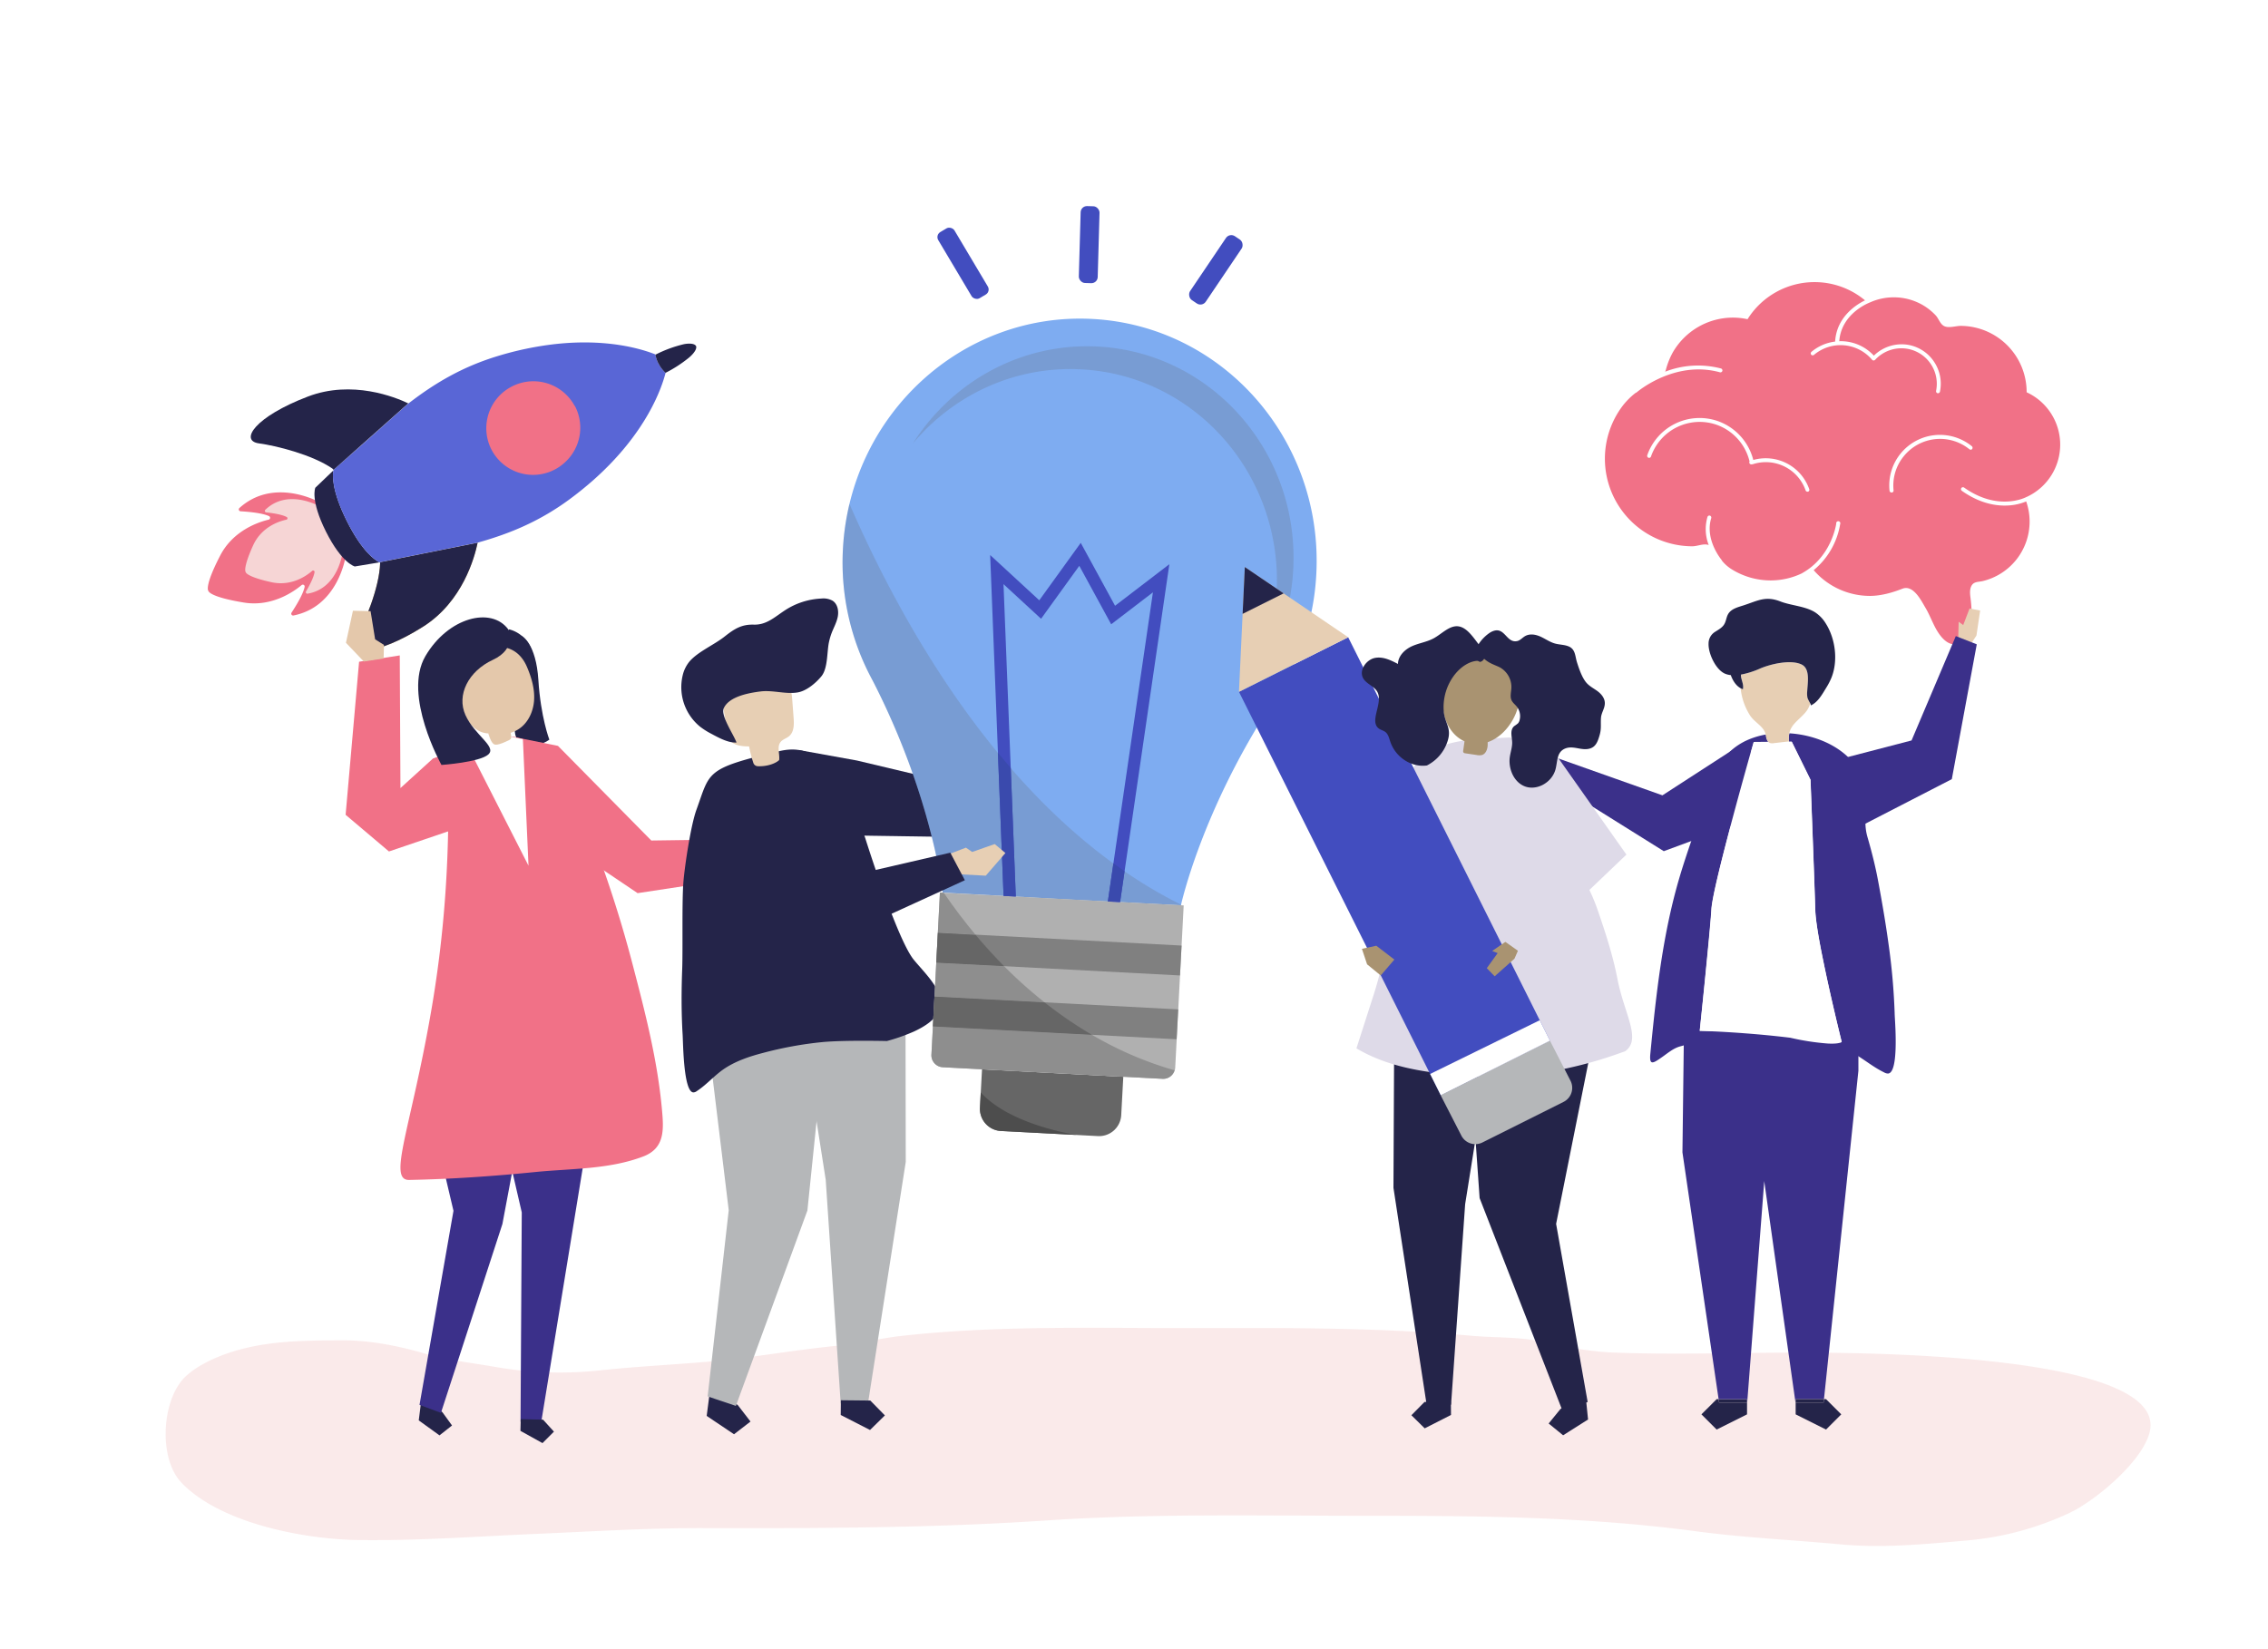<svg id="layer_1" data-name="layer 1" xmlns="http://www.w3.org/2000/svg" viewBox="0 0 1100 800"><defs><style>.cls-1{fill:#fff;}.cls-2{opacity:0.5;}.cls-3{fill:#f6d5d5;}.cls-4{fill:#f17187;}.cls-5{fill:#d6b057;}.cls-6{fill:#242449;}.cls-7{fill:#5966d6;}.cls-8{fill:#a2a4a8;}.cls-9{fill:#3b308a;}.cls-10{fill:#e4c8ab;}.cls-11{fill:#b5b7b9;}.cls-12{fill:#e7cfb4;}.cls-13{fill:#666;}.cls-14{fill:#7eacf1;}.cls-15{fill:#b0b0b0;}.cls-16,.cls-18{opacity:0.21;}.cls-17,.cls-18{fill:#606060;}.cls-19{fill:#424dbf;}.cls-20{fill:#3a4aad;}.cls-21{fill:gray;}.cls-22{fill:#8e8e8e;}.cls-23{fill:#4d4d4d;}.cls-24{fill:#a99371;}.cls-25{fill:#dedae8;}</style></defs><title>innovate</title><rect class="cls-1" width="1100" height="800"/><g class="cls-2"><path class="cls-3" d="M296,411.12c-28.19.08-56.38.76-84.52,3.89-10.62,1.18-21,3.78-31.64,4.82-21.24,2.09-42.11,6-63.43,7.8-17.16,1.45-34.4,2.3-51.52,4.14a181.41,181.41,0,0,1-49.74-1.52c-11.79-2.11-23.64-3.3-35.23-6.68-13-3.79-27-6.5-40.56-6.4-19.27.13-38,.15-56.47,6.84-6.47,2.35-14.39,6.21-19.31,11.14-11.25,11.28-12.77,39.43-1.54,51.13,18.92,19.69,59.31,27.42,85.83,27.79,29.06.39,57.29-1.76,86.4-3,27-1.18,54-2.86,81.11-2.8,55.33.12,110.67,0,165.89-3.69,51.89-3.48,103.91-2.28,155.91-2.28,53.33,0,106.29.41,159.24,7.5,23.06,3.09,46.56,4.17,69.75,6.33,20.76,1.94,40.71,0,61.39-1.82a146.59,146.59,0,0,0,50.39-13.51c12.49-6,34.75-24.5,38.58-38.75,10.74-39.93-151.3-39-176.18-38.88-27.83.1-55.88,1-83.69-.05-11.7-.44-23.23-2.73-34.64-5.24s-22.83-1.86-34.37-2.91c-48.09-4.37-96.29-3.73-144.53-3.73C327.38,411.21,311.67,411.07,296,411.12Z" transform="translate(226 233)"/></g><path class="cls-4" d="M-83.71,65.58c21-4.14,25.08-26.68,25.49-29.39a.8.8,0,0,0-.09-.52L-59.67,33l-4.85-9.65-4.85-9.66-1.36-2.71a.87.87,0,0,0-.37-.39C-73.52,9.27-94-.94-109.9,13.45a.91.91,0,0,0,.57,1.57c3.52.2,10.58.8,13.86,2.38a.91.91,0,0,1-.24,1.68c-4.68,1.1-17.11,5.1-23.48,17.39-7.94,15.33-5.74,17.17-5.74,17.17l.32-.16-.32.16s.18,2.86,17.2,5.65c13.66,2.23,24.29-5.36,28-8.45a.9.9,0,0,1,1.49.81c-.68,3.58-4.42,9.59-6.36,12.54A.91.91,0,0,0-83.71,65.58Z" transform="translate(226 233)"/><path class="cls-3" d="M-76.9,55C-62,52.53-59.8,35.43-59.59,33.37a.65.65,0,0,0-.08-.41l-4.85-9.65-4.85-9.66a.77.77,0,0,0-.28-.31c-1.78-1.06-16.8-9.53-27.71,1a.74.74,0,0,0,.46,1.22c2.53.26,7.61.95,10,2.27A.7.7,0,0,1-87,19.07c-3.32.69-12.1,3.34-16.26,12.54-5.19,11.46-3.56,12.94-3.56,12.94s.19,1.93,10.34,4.38l2.17.5c9.86,2.15,17.23-3.31,19.77-5.56a.7.7,0,0,1,1.1.67c-.38,2.71-2.86,7.19-4.16,9.38A.75.75,0,0,0-76.9,55Z" transform="translate(226 233)"/><path class="cls-5" d="M-20.81,71c19.22-12.15,25-33.7,26.46-40.74l-47.92,9.6c.19,0,.38-.06.56-.09,0,.13,0,.27.07.4C-42,52.22-49.22,69.21-53.18,76.3-57.9,84.77-44,85.65-20.81,71Z" transform="translate(226 233)"/><path class="cls-6" d="M-57.77,19.76c-.08-.15-.14-.29-.21-.44h0c-7-14.17-6.78-21.54-6.3-24.14L-73.07,3.6s-2.58,5.82,5.15,21.25,14,16.94,14,16.94l11.68-1.94.28-.05h0C-44.4,38.54-50.56,34.17-57.77,19.76Z" transform="translate(226 233)"/><path class="cls-6" d="M-20.8,71c19.22-12.15,25-33.7,26.46-40.74l-47.92,9.6.56-.09c0,.13,0,.27.07.4C-42,52.2-49.21,69.19-53.16,76.28-57.88,84.74-44,85.63-20.8,71Z" transform="translate(226 233)"/><path class="cls-7" d="M50.11,9.3c4.39-3.23,8.37-6.48,12-9.71C87.44-23,94.88-44.59,96.81-52.12a16.74,16.74,0,0,1-3.26-4.24l0,0-.12-.19c-.05-.11-.12-.21-.17-.32a16.25,16.25,0,0,1-1.43-4.23c-6.68-2.65-23.43-7.75-48.48-5a155.49,155.49,0,0,0-28,5.84c-16.48,5-29.9,12.65-43.27,23l-.07,0-23.1,20.59L-64.21-5.1l.1.09-.2.2C-64.77-2.3-65,4.6-58.78,17.73c.31.67.64,1.35,1,2.05,7.22,14.41,13.37,18.78,15.8,20L5.65,30.24s0,0,0,0h0C22,25.69,36.2,19.52,50.11,9.3Z" transform="translate(226 233)"/><path class="cls-6" d="M108.81-60.08c2.46-2.3,3.23-4.15,2.75-5.11a1.06,1.06,0,0,0-.1-.12h0c-.43-.61-1.51-1-3.25-1a15.41,15.41,0,0,0-2.41.25A60.82,60.82,0,0,0,92-61l-.17-.07a16.38,16.38,0,0,0,1.43,4.23c0,.11.12.21.18.32a16.52,16.52,0,0,0,3.38,4.42v0s0,0,0,0,0,0,0-.05A64.21,64.21,0,0,0,108-59.38Z" transform="translate(226 233)"/><path class="cls-4" d="M52.6-36.3a22.73,22.73,0,0,0-30.13-9.32A22.72,22.72,0,0,0,12.24-15.15,22.73,22.73,0,0,0,42.78-5.08a22.87,22.87,0,0,0,5.61-4,22.7,22.7,0,0,0,4.67-26.55c-.13-.26-.31-.46-.45-.71Z" transform="translate(226 233)"/><path class="cls-8" d="M93.39-56.42l0,0,0,0-.06-.12v0l.12-.07.08.14,0,.08Z" transform="translate(226 233)"/><path class="cls-6" d="M27.16,75.58S34,79,35.12,96.9s5.32,28.9,5.32,28.9-5.34,4-10.27,2.3-6.67-1.92-6.62-9.31-4.2-41.64-4.2-41.64Z" transform="translate(226 233)"/><path class="cls-6" d="M14.22,84.61A18,18,0,0,1,30,96.5a15.81,15.81,0,0,0-9-24.2,18.29,18.29,0,0,0-6.26,12.32Z" transform="translate(226 233)"/><polygon class="cls-4" points="231.78 359.96 210.01 367.94 194.22 382.29 193.89 317.94 174.16 321 167.63 395.26 188.65 413.04 230.95 398.67 231.78 359.96"/><polygon class="cls-6" points="203.81 683.4 203.1 689.02 213.16 696.29 219.24 691.49 214.57 685.05 204.51 677.78 203.81 683.4"/><polygon class="cls-9" points="208.13 511.11 206 528.18 219.94 587.35 203.47 681.5 213.86 685.37 243.67 593.77 248.69 567.03 249.87 510.21 208.13 511.11"/><polygon class="cls-9" points="288.26 532.09 262.49 689.9 252.47 689.66 253.06 588.13 236.51 516.46 288.26 532.09"/><polygon class="cls-6" points="252.56 688.41 252.42 694.1 263.12 700.04 268.67 694.48 263.39 688.67 252.56 688.41"/><path class="cls-4" d="M-16.82,257.13C-6.9,199.73-9,157.71-8.25,146.2A24.1,24.1,0,0,1,.5,128.9c3.48-.7,6.55-2.92,10.07-3.74,23.8-5.53,36.26,13.27,44.65,33.44a581.9,581.9,0,0,1,25.69,76.57c6,22.9,11.94,46,14.11,69.69.9,9.77,1.62,19-8.9,23.08-16.75,6.45-35.39,5.86-53,7.65-20.19,2-40.39,3.41-60.67,3.79C-38.1,339.59-26.73,314.52-16.82,257.13Z" transform="translate(226 233)"/><polygon class="cls-10" points="176.45 320.9 167.79 311.81 171.18 296.27 179.74 296.47 181.94 310.13 186.22 312.84 186.07 319.41 176.45 320.9"/><polygon class="cls-4" points="248.05 357.25 270.62 361.82 315.89 407.73 369.81 406.99 372.44 423.67 309.24 433.26 258.16 398.81 248.05 357.25"/><polygon class="cls-1" points="253.61 358.59 256.33 419.94 226.31 360.97 235.54 357.92 242.13 356.11 253.61 358.59"/><polygon class="cls-10" points="370.31 411.15 380.37 405.22 393.02 408.7 392.86 415.52 371.56 419.02 370.31 411.15"/><path class="cls-10" d="M29.55,90.44C22.14,73.26.45,81.36-2.72,97.33c-1.81,9.08,2.66,25,13.54,25.44.51,1.55,1.38,4.49,2.83,5.28s5.46-1.17,7-1.9a2.56,2.56,0,0,0,1.12-.84c.32-.5.14-1.62-.12-2.83a15.18,15.18,0,0,0,3.48-1.54c4.83-2.88,7.52-8.55,7.9-14.16S31.77,95.61,29.55,90.44Z" transform="translate(226 233)"/><path class="cls-6" d="M20.55,72.35s4.33,9.24-7.5,14.73-17.73,17-13.29,26.81S15.09,129.2,10.82,133s-22.7,5.07-22.7,5.07-18.91-33.8-7.82-52.75S12.36,61.12,20.55,72.35Z" transform="translate(226 233)"/><polygon class="cls-6" points="343.67 679.76 342.75 686.85 356.01 695.75 364 689.58 357.83 681.59 344.58 672.68 343.67 679.76"/><polygon class="cls-11" points="343.22 677.39 353.44 587.06 341.14 485.93 343.91 464.42 398.84 462.33 400.82 497.35 391.6 587.2 356.91 682 343.22 677.39"/><polygon class="cls-6" points="387.42 363.83 415.61 368.92 480.74 384.41 476.6 406.24 410.01 405.24 387.42 363.83"/><polygon class="cls-11" points="439.15 472.46 439.3 563.61 420.95 680.96 407.74 680.83 400.48 572.31 383.49 463.69 439.15 472.46"/><polygon class="cls-6" points="407.76 686.4 421.97 693.68 429.18 686.61 422.11 679.4 407.83 679.25 407.76 686.4"/><path class="cls-6" d="M105.44,277.34c-.21-3.94-.28-7.25-.36-8.42-.64-10.58-.62-21.2-.21-31.79.36-9.5-.19-32.95.6-42.42.65-7.83,3.59-27.47,6.31-34.91,6.75-18.51,4-19.92,40.08-28.4,15.8-3.71,20.45,5.93,34.53,16.25,1.39,1,1.91,7.75,2.37,9.51.8,3.09,1.64,6.18,2.56,9.24q1.08,3.61,2.34,7.18h0s15.35,49,23.54,59,24.49,23.5.19,34.75A89.92,89.92,0,0,1,204.15,272s-20.72-.49-31.27.51a180.33,180.33,0,0,0-28.8,5.25c-6.29,1.63-12.68,3.75-18.13,7.24-5.21,3.32-8.77,7.86-14,11.29a2.86,2.86,0,0,1-1.65.63C107,296.8,105.9,285.65,105.44,277.34Z" transform="translate(226 233)"/><path class="cls-12" d="M151.9,135.69c-1.45,1.47-5.47,3.2-10.35,3a2.37,2.37,0,0,1-2.17-1.61,63.46,63.46,0,0,1-2.06-8c-3.62,0-7.93-.44-9.66-3.62a10.33,10.33,0,0,1-.91-3.28q-1.12-7-2.26-14a12.6,12.6,0,0,1-.14-4.85c.67-2.78,3.14-4.75,5.64-6.13,6.4-3.52,14.31-4.59,21.12-2a11.14,11.14,0,0,1,4.78,3.2c1.87,2.34,2.17,5.53,2.39,8.52.21,2.75.41,5.51.62,8.27.24,3.17.27,6.85-2.16,8.91-1.28,1.09-3.1,1.52-4.15,2.84C150.73,129.32,152.27,132.74,151.9,135.69Z" transform="translate(226 233)"/><path class="cls-6" d="M176.08,78.4a31,31,0,0,1,1.11-3.9c1-2.75,2.52-5.33,3.11-8.2s0-6.27-2.48-7.89a9.13,9.13,0,0,0-5.47-1.06A35.07,35.07,0,0,0,154.8,63c-5,3.25-9,7.21-15.21,7-5.8-.15-9.24,1.91-14,5.67-5.1,4.08-12.73,7.25-17,12a16.42,16.42,0,0,0-3.51,7.07,24.72,24.72,0,0,0,8.44,24.75,35.52,35.52,0,0,0,5.22,3.33c3.76,2,8.31,4.58,12.46,4.38-1.07-3.4-7.81-13-6.17-16.64,2.61-5.8,12.43-7.47,17.9-8.15,6-.73,12.29,1.5,18.1.45,4.17-.76,8.57-4.45,11.24-7.66C175.62,91.3,175,83.25,176.08,78.4Z" transform="translate(226 233)"/><path class="cls-13" d="M318.81,289.33l-1,18.48a10.76,10.76,0,0,1-11.18,10.31l-47.34-2.5a10.75,10.75,0,0,1-10-11.43l1-18.48Z" transform="translate(226 233)"/><path class="cls-14" d="M182.83,33.36c3.43-65,57.61-115,121-111.64s112,58.76,108.59,123.76a119.53,119.53,0,0,1-21,61.89h0c-34.84,53.19-44.65,98.77-44.65,98.77l-57.77-3L231.22,200s-4.95-46.36-34-102.92h0A119.53,119.53,0,0,1,182.83,33.36Z" transform="translate(226 233)"/><path class="cls-15" d="M348.1,206.21,344,284.7a5.8,5.8,0,0,1-6,5.64l-106.9-5.64a5.81,5.81,0,0,1-5.34-6.24L229.89,200Z" transform="translate(226 233)"/><g class="cls-16"><path class="cls-17" d="M186,11.43c26.08,60,77.94,153.27,160.81,194.4l-.07.31-57.77-3L231.22,200s-4.95-46.36-34-102.92h0a119.53,119.53,0,0,1-14.39-63.76A121.27,121.27,0,0,1,186,11.43Z" transform="translate(226 233)"/></g><path class="cls-18" d="M393.17,54.17c3-56.75-39.45-105.12-94.81-108-32.35-1.7-62,12.5-81.57,35.93,18.94-29.89,52.47-48.92,89.64-47,55.35,2.93,97.8,51.3,94.8,108.05a104.13,104.13,0,0,1-24.08,61.55A104.37,104.37,0,0,0,393.17,54.17Z" transform="translate(226 233)"/><polygon class="cls-19" points="537.32 437.27 559.18 287.34 538.93 302.84 523.47 274.48 504.93 300.16 486.71 283.37 492.67 434.91 486.74 434.6 480.24 269.24 504.06 291.2 524.17 263.34 540.81 293.85 567.15 273.69 543.25 437.58 537.32 437.27"/><path class="cls-20" d="M319.43,189.63l-2.18,15-5.93-.31L314,185.8Q316.7,187.75,319.43,189.63Z" transform="translate(226 233)"/><path class="cls-20" d="M264.22,139.52l2.45,62.39-5.93-.31L258,132.17Q261.06,135.88,264.22,139.52Z" transform="translate(226 233)"/><rect class="cls-21" x="280.33" y="170.64" width="14.52" height="118.37" transform="translate(268.92 737.9) rotate(-86.98)"/><rect class="cls-21" x="278.69" y="201.6" width="14.52" height="118.37" transform="translate(236.46 765.59) rotate(-86.98)"/><path class="cls-22" d="M280.63,253.24l-53.4-2.82L228.1,234,261,235.69A218.11,218.11,0,0,0,280.63,253.24Z" transform="translate(226 233)"/><path class="cls-22" d="M228.86,219.46l1-19.49,1.86.1q7.59,11.06,15.41,20.36Z" transform="translate(226 233)"/><path class="cls-22" d="M338,290.34l-106.9-5.64a5.81,5.81,0,0,1-5.34-6.24l.72-13.55L303.65,269a172.3,172.3,0,0,0,40,17.19A5.71,5.71,0,0,1,338,290.34Z" transform="translate(226 233)"/><path class="cls-13" d="M261,235.69,228.1,234l.76-14.5,18.3,1Q254.06,228.68,261,235.69Z" transform="translate(226 233)"/><path class="cls-13" d="M303.65,269l-77.18-4.08.76-14.49,53.4,2.82A199,199,0,0,0,303.65,269Z" transform="translate(226 233)"/><path class="cls-23" d="M249.67,296.94c12.64,13.86,38,19.19,46.35,20.61l-36.7-1.93a10.75,10.75,0,0,1-10-11.43Z" transform="translate(226 233)"/><rect class="cls-19" x="297.67" y="-133.01" width="9.16" height="37.32" rx="3.05" transform="translate(222.9 224.43) rotate(1.62)"/><rect class="cls-19" x="236.51" y="-123.93" width="9.16" height="37.32" rx="2.84" transform="translate(313.71 341.46) rotate(-30.75)"/><rect class="cls-19" x="359.53" y="-120.45" width="9.16" height="37.32" rx="3.11" transform="matrix(-0.83, -0.56, 0.56, -0.83, 948.92, 250.31)"/><path class="cls-12" d="M235.82,190.92l16.29.87,9.52-11-5.19-4.34-10.91,3.83-3.05-2.09-11.11,4.26S236,190.92,235.82,190.92Z" transform="translate(226 233)"/><polygon class="cls-6" points="360.72 378.36 414.73 424.31 460.91 413.63 467.96 426.99 413.93 451.71 395.83 446.09 349.31 400.62 360.72 378.36"/><path class="cls-4" d="M756.94-42.71a32.12,32.12,0,0,0-32-32.21c-2.4,0-6,1.29-8.2,0-1.84-1.07-2.52-3.62-3.93-5.12a28.23,28.23,0,0,0-5.84-4.73,27.94,27.94,0,0,0-14.42-4,28,28,0,0,0-11.61,2.48l-.06,0h0l-.67.31,0,0c-2.85,1.25-13.29,6.64-14.15,18.5a21.88,21.88,0,0,1,16.78,7A19.22,19.22,0,0,1,700-65.62a19,19,0,0,1,12.11,8.21A19.06,19.06,0,0,1,714.89-43a1,1,0,0,1-.94.76l-.19,0a1,1,0,0,1-.74-1.13,17.24,17.24,0,0,0-13.38-20.33,17.32,17.32,0,0,0-16.21,5.27,1,1,0,0,1-1.35.06.57.57,0,0,1-.13-.14,20,20,0,0,0-28.17-2.33,1,1,0,0,1-1.34-.11,1,1,0,0,1,.11-1.35,21.82,21.82,0,0,1,11.5-5c.72-12.12,10.54-18.09,14.5-20a38.2,38.2,0,0,0-24.39-8.85,38.33,38.33,0,0,0-32.59,18,33.22,33.22,0,0,0-7.1-.78,33.7,33.7,0,0,0-29.22,17A37,37,0,0,0,582-53.75a6.53,6.53,0,0,1-.39,1.06,44.06,44.06,0,0,1,27.09-1.56,1,1,0,0,1,.67,1.18,1,1,0,0,1-1.18.67c-22-6.06-40.2,9.56-40.38,9.72a.89.89,0,0,1-.47.22,34.63,34.63,0,0,0-6.4,6.4,42.55,42.55,0,0,0-8.55,25.44A42.5,42.5,0,0,0,594.74,32c2.65,0,5.46-1.5,8-.62a21.17,21.17,0,0,1-.6-13.63,1,1,0,0,1,1.19-.63,1,1,0,0,1,.64,1.2c-3.23,10.39,4.84,20.07,4.92,20.16a.89.89,0,0,1,.19.39,18.73,18.73,0,0,0,5,4.4,35.73,35.73,0,0,0,18.54,5.29A35.18,35.18,0,0,0,648,45.09a1.33,1.33,0,0,1,.19-.14c14.26-8,16.38-23.79,16.4-23.94a1,1,0,1,1,1.9.23,36.59,36.59,0,0,1-12.84,22.34,36.09,36.09,0,0,0,27.23,12.49c5.3,0,10.8-1.53,15.81-3.49,5.29-2.06,9.12,5.79,11.13,9.17,3,5,4.57,11.1,8.78,15.26,6.08,6,12.68.66,13.4-6.66a58.88,58.88,0,0,0-.2-12.59c-.24-2-.66-4.42.27-6.37,1.12-2.33,3.24-2,5.47-2.49a29.68,29.68,0,0,0,22.84-28.81,29.52,29.52,0,0,0-1.66-9.85,26.5,26.5,0,0,1-8.5,1.95q-1,.06-2,.06c-5.26,0-12.62-1.43-20.73-7.18a1,1,0,0,1-.22-1.33,1,1,0,0,1,1.33-.23c16.71,11.84,30.11,4.66,30.24,4.58a1,1,0,0,1,.27-.1,27.92,27.92,0,0,0,16.1-25.24A27.93,27.93,0,0,0,756.94-42.71Zm-106,48.22a.67.67,0,0,1-.31,0,.93.93,0,0,1-.9-.64A20.44,20.44,0,0,0,624-7.77l-.13,0-.18,0a1,1,0,0,1-1.22-.59,1,1,0,0,1,.08-.79A25.07,25.07,0,0,0,606.42-27a25,25,0,0,0-31.68,15.46.94.94,0,0,1-1.21.59,1,1,0,0,1-.6-1.21A26.88,26.88,0,0,1,607-28.79,27,27,0,0,1,624.36-9.87,22.35,22.35,0,0,1,651.5,4.3.94.94,0,0,1,650.91,5.51Zm79.6-20.7a1,1,0,0,1-1.34.14,22.64,22.64,0,0,0-31.85,3.36A22.48,22.48,0,0,0,692.4,4.92a.94.94,0,0,1-.85,1h-.1a1,1,0,0,1-1-.86,24.41,24.41,0,0,1,5.33-18,24.57,24.57,0,0,1,34.54-3.64A1,1,0,0,1,730.51-15.19Z" transform="translate(226 233)"/><polygon class="cls-24" points="747.5 374.66 737.35 367.8 740.09 363.33 748.08 366.49 748.4 363.78 756.37 370.71 754.14 375.73 747.5 374.66"/><polygon class="cls-9" points="846.5 359.77 806.3 385.81 754.46 367.45 750.55 377.65 806.95 412.9 863.3 392.09 846.5 359.77"/><polygon class="cls-6" points="847.33 680.35 847.33 686.1 832.59 693.47 825.21 686.1 832.59 678.73 833.54 678.73 833.77 680.35 847.33 680.35"/><polygon class="cls-6" points="847.33 680.35 833.77 680.35 833.54 678.73 847.33 678.73 847.33 680.35"/><path class="cls-9" d="M641.84,122.72c15.84,1,32.08,9.27,36.63,24.69a19.14,19.14,0,0,1,.77,3.89c.64,7.93-1.79,13.79.5,21.75,2,6.91,3.79,13.93,5.11,21,1.91,10.25,3.68,20.44,5.07,30.61a313.26,313.26,0,0,1,3,33.66c0,1.24.28,4.69.42,8.81.29,8.64.1,20.19-3.53,20.63a3.63,3.63,0,0,1-1.94-.52c-4.68-2.27-8.36-5.24-12.49-7.83a44.55,44.55,0,0,0-4.57-2.55,57.91,57.91,0,0,0-10.29-3.66c6,.31,6.74-.8,6.74-.8s-5.41-21.69-9.2-40.56c-2-9.73-3.48-18.7-3.62-23.57-.42-14.64-2.3-63-2.3-63L643,126.79h-1.68l.36,0A12.51,12.51,0,0,1,641.84,122.72Z" transform="translate(226 233)"/><path class="cls-9" d="M574.43,278.15c.93-9.58,1.89-19.17,3.07-28.73,2.35-19.07,5.56-38.1,11-56.56,2.07-7.05,4.45-14,6.84-21q4.36-12.71,8.72-25.4c3.61-10.52,9.71-17.93,20.39-21.61a39.69,39.69,0,0,1,6-1.54c.05.22.1.44.13.67a5.4,5.4,0,0,0,1.05,2.86l-7,.07s-19.77,69.1-20.5,81c-.27,4.52-1.19,14.4-2.21,24.81-1.62,16.48-3.5,34.28-3.5,34.28s8.68.2,21.24,1.14c-.93,0-1.86-.05-2.79-.05-8.73-.08-17.79,3.63-26.15,6-.6.18-1.2.34-1.79.5-3.41.91-6.18,3.39-9,5.33C575.69,282.89,573.86,284,574.43,278.15Z" transform="translate(226 233)"/><path class="cls-9" d="M590.67,271.75c8.36-2.41,17.42-6.12,26.15-6l2.79.06L622,266c5.86.46,12.43,1.08,19.3,1.9l1,.12a121.84,121.84,0,0,0,18.18,2.81,57.91,57.91,0,0,1,10.29,3.66,44.55,44.55,0,0,1,4.57,2.55l0,9.38L658.64,445.73H644.91v1.62h-.08L629.74,340.46l-.06-.6-8.27,107.49h-.08v-1.62H607.54L590,326Z" transform="translate(226 233)"/><polygon class="cls-6" points="884.64 678.73 885.65 678.73 893.03 686.1 885.65 693.47 870.91 686.1 870.91 680.35 884.47 680.35 884.64 678.73"/><polygon class="cls-6" points="884.64 678.73 884.47 680.35 870.91 680.35 870.91 678.73 884.64 678.73"/><path class="cls-1" d="M598.37,267.06s8.68.2,21.24,1.14l2.37.18c5.86.46,12.43,1.08,19.3,1.9l1,.12a120.49,120.49,0,0,0,18.18,2.81c6,.31,6.74-.8,6.74-.8s-5.41-21.69-9.2-40.56c-2-9.73-3.48-18.7-3.62-23.57-.42-14.64-2.3-63-2.3-63L643,126.79h-1.68l-7,.82a4.31,4.31,0,0,1-1.79,0,2.3,2.3,0,0,1-.76-.44,2.89,2.89,0,0,1-.24-.25l-7,.07s-19.77,69.1-20.5,81c-.27,4.52-1.19,14.4-2.21,24.81C600.25,249.26,598.37,267.06,598.37,267.06Z" transform="translate(226 233)"/><path class="cls-12" d="M619.32,101.34c.45-1.86-.42-3.76-.84-5.64a5.44,5.44,0,0,1-.09-1.46,41.31,41.31,0,0,0,9.14-2.88c5.09-2.22,15-4.59,20.3-2,4.19,2.08,2.9,8.7,2.69,12.89a11.57,11.57,0,0,0,.11,3.22,14.28,14.28,0,0,0,1.35,2.71,11.61,11.61,0,0,1-2.48,4.59c-3.35,3.78-6.76,5.64-7.66,9.91a12.51,12.51,0,0,0-.15,4l-.36,0-7,.82a4.15,4.15,0,0,1-1.79-.05,2.11,2.11,0,0,1-.76-.43,2.89,2.89,0,0,1-.24-.25,5.4,5.4,0,0,1-1.05-2.86c0-.23-.08-.45-.13-.67-.9-3.9-5.21-5.65-7.53-9.11a30.23,30.23,0,0,1-4.6-13.14l0-.24A5.69,5.69,0,0,0,619.32,101.34Z" transform="translate(226 233)"/><path class="cls-6" d="M602.67,79.23c-.16,4.8,3.47,12.6,7.93,14.55a9.39,9.39,0,0,0,2.85.71c.93,2.61,2.5,5.13,4.8,6.38a5.69,5.69,0,0,0,1.07.47c.45-1.86-.42-3.76-.84-5.64a5.44,5.44,0,0,1-.09-1.46,41.31,41.31,0,0,0,9.14-2.88c5.09-2.22,15-4.59,20.3-2,4.19,2.08,2.9,8.7,2.69,12.89a11.57,11.57,0,0,0,.11,3.22,14.28,14.28,0,0,0,1.35,2.71,3.71,3.71,0,0,1,.31,1c3.43-1.54,5.5-5.4,7.44-8.54a32.72,32.72,0,0,0,2.58-5c3.18-8,2-18.7-2.88-26.34A17,17,0,0,0,654.29,64c-4.84-3-11.57-3.22-16.78-5.24-7.33-2.85-11.06-.28-18,1.94-2.76.89-5.94,1.66-7.4,4.28-.81,1.45-.93,3.24-1.75,4.68-1,1.86-3,2.83-4.78,4A6.65,6.65,0,0,0,602.67,79.23Z" transform="translate(226 233)"/><polygon class="cls-12" points="958.6 308.29 960.39 296.17 955.25 295.18 952.18 303.2 949.97 301.61 949.69 312.16 954.9 313.92 958.6 308.29"/><polygon class="cls-9" points="880.76 371.25 927.12 359.19 948.59 308.56 958.75 312.56 946.65 377.96 893.25 405.47 880.76 371.25"/><polygon class="cls-6" points="769.57 682.22 770.22 688.59 758.13 696.25 751.11 690.53 756.83 683.51 768.92 675.85 769.57 682.22"/><polygon class="cls-6" points="770.04 487.91 772.01 507.25 754.73 593.7 770.03 680.1 757.65 683.91 717.63 581.19 715.43 549.78 720.86 484.73 770.04 487.91"/><polygon class="cls-6" points="676.23 494.5 675.84 576.22 691.94 681.48 703.78 681.4 710.61 584.13 726.16 486.8 676.23 494.5"/><polygon class="cls-6" points="703.75 686.39 690.99 692.88 684.54 686.52 690.9 680.08 703.7 679.99 703.75 686.39"/><path class="cls-25" d="M440.25,249.5c8.55-26.46,9.46-54.24,11.94-81.81.74-8.13,1.52-16.44,4.9-23.87,3.89-8.54,10.32-13,17.81-15.5,9.53-3.13,20.77-2.95,30.68-3.56,9.4-.29,17.72,35.05,27.31,52.18,5.87,10.5,11.93,19.79,15.9,31.24,3.8,11,7.45,22.18,9.67,33.61,3.34,17.27,11.89,29.32,3.72,35.2-.75.25-1.47.49-2.15.74a201.79,201.79,0,0,1-41.35,10.21,165.38,165.38,0,0,1-37.8.71c-17.2-1.7-33.87-4.13-49-13.1Z" transform="translate(226 233)"/><rect class="cls-19" x="420.72" y="77.81" width="59.22" height="218.8" transform="translate(1162.84 386.23) rotate(153.43)"/><polygon class="cls-12" points="653.88 309.12 603.75 275.07 600.91 335.61 653.88 309.12"/><polygon class="cls-6" points="622.56 287.84 603.75 275.07 602.68 297.78 622.56 287.84"/><path class="cls-11" d="M493,321.2l39.32-19.67a7.62,7.62,0,0,0,3.41-10.23l-10-19.49-53,26.49,10,19.49A7.63,7.63,0,0,0,493,321.2Z" transform="translate(226 233)"/><polygon class="cls-1" points="698.78 531.3 751.74 504.81 746.79 494.91 693.62 520.98 698.78 531.3"/><polygon class="cls-24" points="734.53 465.06 724.92 473.6 721.1 469.65 726.38 462.35 723.71 461.32 732.82 455.02 737.35 458.59 734.53 465.06"/><polygon class="cls-25" points="737.05 393.28 753.64 413.08 729.02 456.12 738.37 462.74 788.83 414.56 749.57 358.89 737.05 393.28"/><path class="cls-24" d="M510.18,98.46c-5.36-16.17-28.95-21.8-34.44-3-1.65,5.65-2.64,11.64-1.52,17.41s4.65,11.32,10,13.69l.09,0-.63,4.49a1.34,1.34,0,0,0,.1.95,1.31,1.31,0,0,0,1,.44l5.37.8a6,6,0,0,0,2.66,0c1.87-.6,2.65-2.84,2.73-4.8,0-.47,0-.94,0-1.42C506.16,123.42,513.68,109,510.18,98.46Z" transform="translate(226 233)"/><path class="cls-6" d="M481.43,70.85c-4.32-.64-8,3.55-12,5.75-3.32,1.83-7.08,2.31-10.52,3.83s-6.81,4.68-6.89,8.65c-3.48-1.82-7.25-3.68-11.16-2.92s-7.52,5.41-6,9.25c1.39,3.44,5.88,4.25,7.37,7.63,2.37,5.36-4,13.68.34,17.23,1.05.86,2.47,1.06,3.5,1.94,1.28,1.09,1.69,3,2.26,4.64,2.58,7.55,10.2,12.49,17.72,11.48a20,20,0,0,0,10.08-11.91c2-6.24-1.32-8.43-1.89-14.29A25.6,25.6,0,0,1,479.75,94c2.63-3.24,6.39-6,10.36-6.41,1.61-.16,1.1,1.19,2.92-.06a8.17,8.17,0,0,0,2.07-3.54C490.75,80.45,487.12,71.7,481.43,70.85Z" transform="translate(226 233)"/><path class="cls-6" d="M528.16,79.16c2.23.62,4.65.53,6.77,1.46,3.19,1.4,3,4.71,3.9,7.59,1,3.18,2.45,7.46,4.55,9.93,1.52,1.79,3.64,2.8,5.48,4.18s3.54,3.41,3.5,5.89-1.62,4.46-1.85,6.81c-.28,3.5.32,5.3-.76,8.88-.55,1.84-1.18,3.8-2.56,5.06-1.83,1.66-4.43,1.62-6.72,1.24s-4.64-1-6.89-.26c-4.89,1.65-4,6.59-5.28,10.73-2,6.3-9.29,10-14.88,7.74-4.74-1.9-7.48-7.4-7.27-12.84.11-2.72,1.19-5.25,1.27-8s-1.4-6.26,1-8.34a19,19,0,0,0,1.84-1.36,3.74,3.74,0,0,0,.8-1.72,7.51,7.51,0,0,0-1.25-6.19c-.92-1.2-2.23-2.07-2.8-3.51-.64-1.65-.13-3.58,0-5.41a10.91,10.91,0,0,0-5.83-10.44c-2.42-1.12-4.6-1.78-6.71-3.49-.33-.26-5.14-4.51-5.26-3.59a9.73,9.73,0,0,1,2.09-4.29,19.26,19.26,0,0,1,5.48-5.43c7.08-4.09,7.43,5.42,13.11,4.17,1.38-.31,2.41-1.56,3.64-2.31,2.34-1.42,5.2-.92,7.59.15S525.65,78.46,528.16,79.16Z" transform="translate(226 233)"/><polygon class="cls-24" points="660.54 460.26 667.53 458.77 676.28 465.48 669.67 473.2 663.05 467.79 660.54 460.26"/><path class="cls-6" d="M-100.36-17.91c8,1.07,25.72,5.39,35.62,12.24.17.2.36.38.53.57L-28-37.33c-6.26-3-27.19-11.5-48.66-3.31C-102.36-30.85-110-19.2-100.36-17.91Z" transform="translate(226 233)"/></svg>